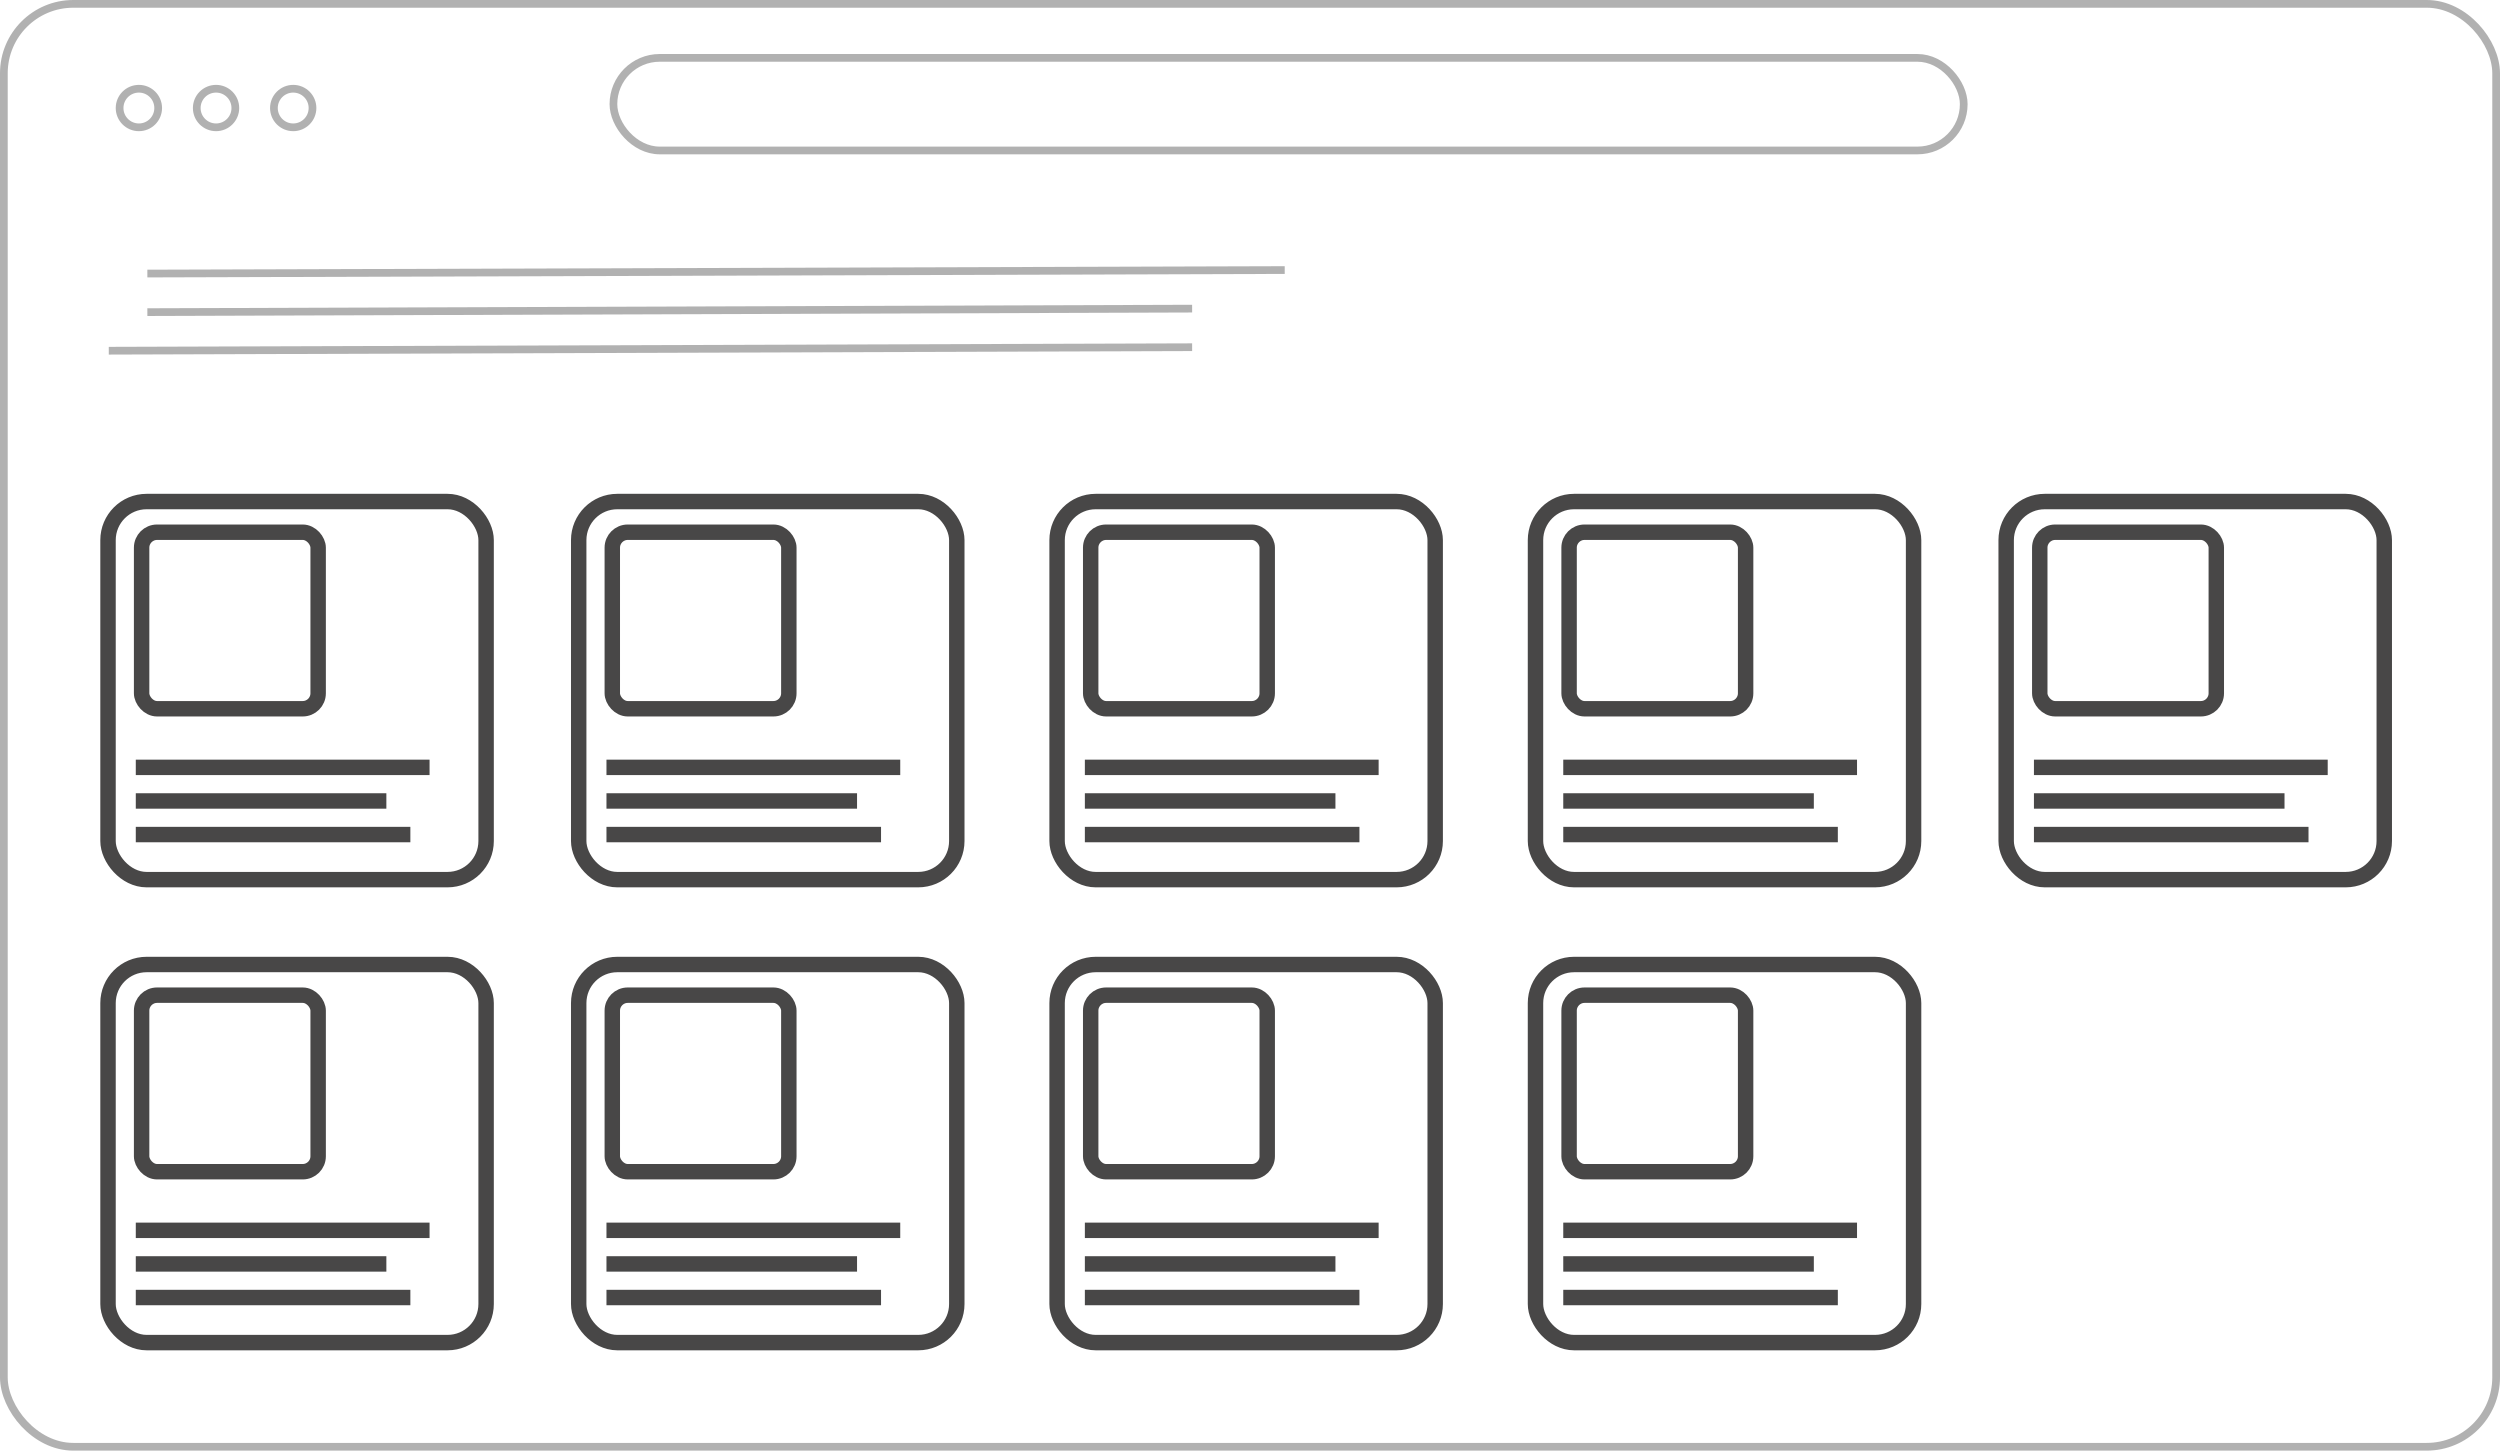 <?xml version="1.0" encoding="UTF-8"?>
<svg width="324px" height="188px" viewBox="0 0 324 188" version="1.1" xmlns="http://www.w3.org/2000/svg" xmlns:xlink="http://www.w3.org/1999/xlink">
    <title>Group 11</title>
    <defs>
        <filter id="filter-1">
            <feColorMatrix in="SourceGraphic" type="matrix" values="0 0 0 0 0.853 0 0 0 0 0.368 0 0 0 0 0.368 0 0 0 1 0"></feColorMatrix>
        </filter>
        <filter id="filter-2">
            <feColorMatrix in="SourceGraphic" type="matrix" values="0 0 0 0 0.237 0 0 0 0 0.59 0 0 0 0 0.566 0 0 0 1 0"></feColorMatrix>
        </filter>
        <filter id="filter-3">
            <feColorMatrix in="SourceGraphic" type="matrix" values="0 0 0 0 0.314 0 0 0 0 0.435 0 0 0 0 0.742 0 0 0 1 0"></feColorMatrix>
        </filter>
        <filter id="filter-4">
            <feColorMatrix in="SourceGraphic" type="matrix" values="0 0 0 0 0.747 0 0 0 0 0.409 0 0 0 0 0.638 0 0 0 1 0"></feColorMatrix>
        </filter>
        <filter id="filter-5">
            <feColorMatrix in="SourceGraphic" type="matrix" values="0 0 0 0 0.351 0 0 0 0 0.713 0 0 0 0 0.267 0 0 0 1 0"></feColorMatrix>
        </filter>
        <filter id="filter-6">
            <feColorMatrix in="SourceGraphic" type="matrix" values="0 0 0 0 0.35 0 0 0 0 0.247 0 0 0 0 0.668 0 0 0 1 0"></feColorMatrix>
        </filter>
        <filter id="filter-7">
            <feColorMatrix in="SourceGraphic" type="matrix" values="0 0 0 0 0.667 0 0 0 0 0.355 0 0 0 0 0.355 0 0 0 1 0"></feColorMatrix>
        </filter>
        <filter id="filter-8">
            <feColorMatrix in="SourceGraphic" type="matrix" values="0 0 0 0 0.828 0 0 0 0 0.539 0 0 0 0 0.319 0 0 0 1 0"></feColorMatrix>
        </filter>
    </defs>
    <g id="Welcome" stroke="none" stroke-width="1" fill="none" fill-rule="evenodd">
        <g id="Desktop-Copy" transform="translate(-414, -416)">
            <g id="Group-11" transform="translate(414, 416)">
                <g filter="url(#filter-1)" id="Group-2">
                    <g transform="translate(13, 64)">
                        <rect id="Rectangle" stroke="#484747" stroke-width="2" x="1" y="1" width="49" height="49" rx="5"></rect>
                        <rect id="Rectangle" stroke="#484747" stroke-width="2" x="5.354" y="4.976" width="22.878" height="22.878" rx="2"></rect>
                        <line x1="5.598" y1="35.451" x2="41.671" y2="35.451" id="Line-3-Copy" stroke="#484747" stroke-width="2" stroke-linecap="square"></line>
                        <line x1="5.598" y1="39.805" x2="36.073" y2="39.805" id="Line-3-Copy-2" stroke="#484747" stroke-width="2" stroke-linecap="square"></line>
                        <line x1="5.598" y1="44.159" x2="39.183" y2="44.159" id="Line-3-Copy-3" stroke="#484747" stroke-width="2" stroke-linecap="square"></line>
                    </g>
                </g>
                <line x1="19.598" y1="35.451" x2="166" y2="35" id="Line-3-Copy-4" stroke="#484747" opacity="0.422" stroke-linecap="square"></line>
                <line x1="19.598" y1="40.451" x2="154" y2="40" id="Line-3-Copy-5" stroke="#484747" opacity="0.422" stroke-linecap="square"></line>
                <line x1="14.598" y1="45.451" x2="154" y2="45" id="Line-3-Copy-6" stroke="#484747" opacity="0.422" stroke-linecap="square"></line>
                <rect id="Rectangle" stroke="#484747" opacity="0.422" x="79.5" y="7.5" width="175" height="12" rx="6"></rect>
                <rect id="Rectangle" stroke="#484747" opacity="0.422" x="0.5" y="0.5" width="323" height="187" rx="9"></rect>
                <circle id="Oval" stroke="#484747" opacity="0.422" cx="18" cy="14" r="2.5"></circle>
                <circle id="Oval-Copy" stroke="#484747" opacity="0.422" cx="28" cy="14" r="2.5"></circle>
                <circle id="Oval-Copy-2" stroke="#484747" opacity="0.422" cx="38" cy="14" r="2.5"></circle>
                <g filter="url(#filter-2)" id="Group-7">
                    <g transform="translate(13, 124)">
                        <rect id="Rectangle" stroke="#484747" stroke-width="2" x="1" y="1" width="49" height="49" rx="5"></rect>
                        <rect id="Rectangle" stroke="#484747" stroke-width="2" x="5.354" y="4.976" width="22.878" height="22.878" rx="2"></rect>
                        <line x1="5.598" y1="35.451" x2="41.671" y2="35.451" id="Line-3-Copy" stroke="#484747" stroke-width="2" stroke-linecap="square"></line>
                        <line x1="5.598" y1="39.805" x2="36.073" y2="39.805" id="Line-3-Copy-2" stroke="#484747" stroke-width="2" stroke-linecap="square"></line>
                        <line x1="5.598" y1="44.159" x2="39.183" y2="44.159" id="Line-3-Copy-3" stroke="#484747" stroke-width="2" stroke-linecap="square"></line>
                    </g>
                </g>
                <g filter="url(#filter-3)" id="Group-3">
                    <g transform="translate(74, 64)">
                        <rect id="Rectangle" stroke="#484747" stroke-width="2" x="1" y="1" width="49" height="49" rx="5"></rect>
                        <rect id="Rectangle" stroke="#484747" stroke-width="2" x="5.354" y="4.976" width="22.878" height="22.878" rx="2"></rect>
                        <line x1="5.598" y1="35.451" x2="41.671" y2="35.451" id="Line-3-Copy" stroke="#484747" stroke-width="2" stroke-linecap="square"></line>
                        <line x1="5.598" y1="39.805" x2="36.073" y2="39.805" id="Line-3-Copy-2" stroke="#484747" stroke-width="2" stroke-linecap="square"></line>
                        <line x1="5.598" y1="44.159" x2="39.183" y2="44.159" id="Line-3-Copy-3" stroke="#484747" stroke-width="2" stroke-linecap="square"></line>
                    </g>
                </g>
                <g filter="url(#filter-4)" id="Group-8">
                    <g transform="translate(74, 124)">
                        <rect id="Rectangle" stroke="#484747" stroke-width="2" x="1" y="1" width="49" height="49" rx="5"></rect>
                        <rect id="Rectangle" stroke="#484747" stroke-width="2" x="5.354" y="4.976" width="22.878" height="22.878" rx="2"></rect>
                        <line x1="5.598" y1="35.451" x2="41.671" y2="35.451" id="Line-3-Copy" stroke="#484747" stroke-width="2" stroke-linecap="square"></line>
                        <line x1="5.598" y1="39.805" x2="36.073" y2="39.805" id="Line-3-Copy-2" stroke="#484747" stroke-width="2" stroke-linecap="square"></line>
                        <line x1="5.598" y1="44.159" x2="39.183" y2="44.159" id="Line-3-Copy-3" stroke="#484747" stroke-width="2" stroke-linecap="square"></line>
                    </g>
                </g>
                <g filter="url(#filter-5)" id="Group-4">
                    <g transform="translate(136, 64)">
                        <rect id="Rectangle" stroke="#484747" stroke-width="2" x="1" y="1" width="49" height="49" rx="5"></rect>
                        <rect id="Rectangle" stroke="#484747" stroke-width="2" x="5.354" y="4.976" width="22.878" height="22.878" rx="2"></rect>
                        <line x1="5.598" y1="35.451" x2="41.671" y2="35.451" id="Line-3-Copy" stroke="#484747" stroke-width="2" stroke-linecap="square"></line>
                        <line x1="5.598" y1="39.805" x2="36.073" y2="39.805" id="Line-3-Copy-2" stroke="#484747" stroke-width="2" stroke-linecap="square"></line>
                        <line x1="5.598" y1="44.159" x2="39.183" y2="44.159" id="Line-3-Copy-3" stroke="#484747" stroke-width="2" stroke-linecap="square"></line>
                    </g>
                </g>
                <g id="Group-9" transform="translate(136, 124)" stroke="#484747" stroke-width="2">
                    <rect id="Rectangle" x="1" y="1" width="49" height="49" rx="5"></rect>
                    <rect id="Rectangle" x="5.354" y="4.976" width="22.878" height="22.878" rx="2"></rect>
                    <line x1="5.598" y1="35.451" x2="41.671" y2="35.451" id="Line-3-Copy" stroke-linecap="square"></line>
                    <line x1="5.598" y1="39.805" x2="36.073" y2="39.805" id="Line-3-Copy-2" stroke-linecap="square"></line>
                    <line x1="5.598" y1="44.159" x2="39.183" y2="44.159" id="Line-3-Copy-3" stroke-linecap="square"></line>
                </g>
                <g filter="url(#filter-6)" id="Group-5">
                    <g transform="translate(198, 64)">
                        <rect id="Rectangle" stroke="#484747" stroke-width="2" x="1" y="1" width="49" height="49" rx="5"></rect>
                        <rect id="Rectangle" stroke="#484747" stroke-width="2" x="5.354" y="4.976" width="22.878" height="22.878" rx="2"></rect>
                        <line x1="5.598" y1="35.451" x2="41.671" y2="35.451" id="Line-3-Copy" stroke="#484747" stroke-width="2" stroke-linecap="square"></line>
                        <line x1="5.598" y1="39.805" x2="36.073" y2="39.805" id="Line-3-Copy-2" stroke="#484747" stroke-width="2" stroke-linecap="square"></line>
                        <line x1="5.598" y1="44.159" x2="39.183" y2="44.159" id="Line-3-Copy-3" stroke="#484747" stroke-width="2" stroke-linecap="square"></line>
                    </g>
                </g>
                <g filter="url(#filter-7)" id="Group-10">
                    <g transform="translate(198, 124)">
                        <rect id="Rectangle" stroke="#484747" stroke-width="2" x="1" y="1" width="49" height="49" rx="5"></rect>
                        <rect id="Rectangle" stroke="#484747" stroke-width="2" x="5.354" y="4.976" width="22.878" height="22.878" rx="2"></rect>
                        <line x1="5.598" y1="35.451" x2="41.671" y2="35.451" id="Line-3-Copy" stroke="#484747" stroke-width="2" stroke-linecap="square"></line>
                        <line x1="5.598" y1="39.805" x2="36.073" y2="39.805" id="Line-3-Copy-2" stroke="#484747" stroke-width="2" stroke-linecap="square"></line>
                        <line x1="5.598" y1="44.159" x2="39.183" y2="44.159" id="Line-3-Copy-3" stroke="#484747" stroke-width="2" stroke-linecap="square"></line>
                    </g>
                </g>
                <g filter="url(#filter-8)" id="Group-6">
                    <g transform="translate(259, 64)">
                        <rect id="Rectangle" stroke="#484747" stroke-width="2" x="1" y="1" width="49" height="49" rx="5"></rect>
                        <rect id="Rectangle" stroke="#484747" stroke-width="2" x="5.354" y="4.976" width="22.878" height="22.878" rx="2"></rect>
                        <line x1="5.598" y1="35.451" x2="41.671" y2="35.451" id="Line-3-Copy" stroke="#484747" stroke-width="2" stroke-linecap="square"></line>
                        <line x1="5.598" y1="39.805" x2="36.073" y2="39.805" id="Line-3-Copy-2" stroke="#484747" stroke-width="2" stroke-linecap="square"></line>
                        <line x1="5.598" y1="44.159" x2="39.183" y2="44.159" id="Line-3-Copy-3" stroke="#484747" stroke-width="2" stroke-linecap="square"></line>
                    </g>
                </g>
            </g>
        </g>
    </g>
</svg>